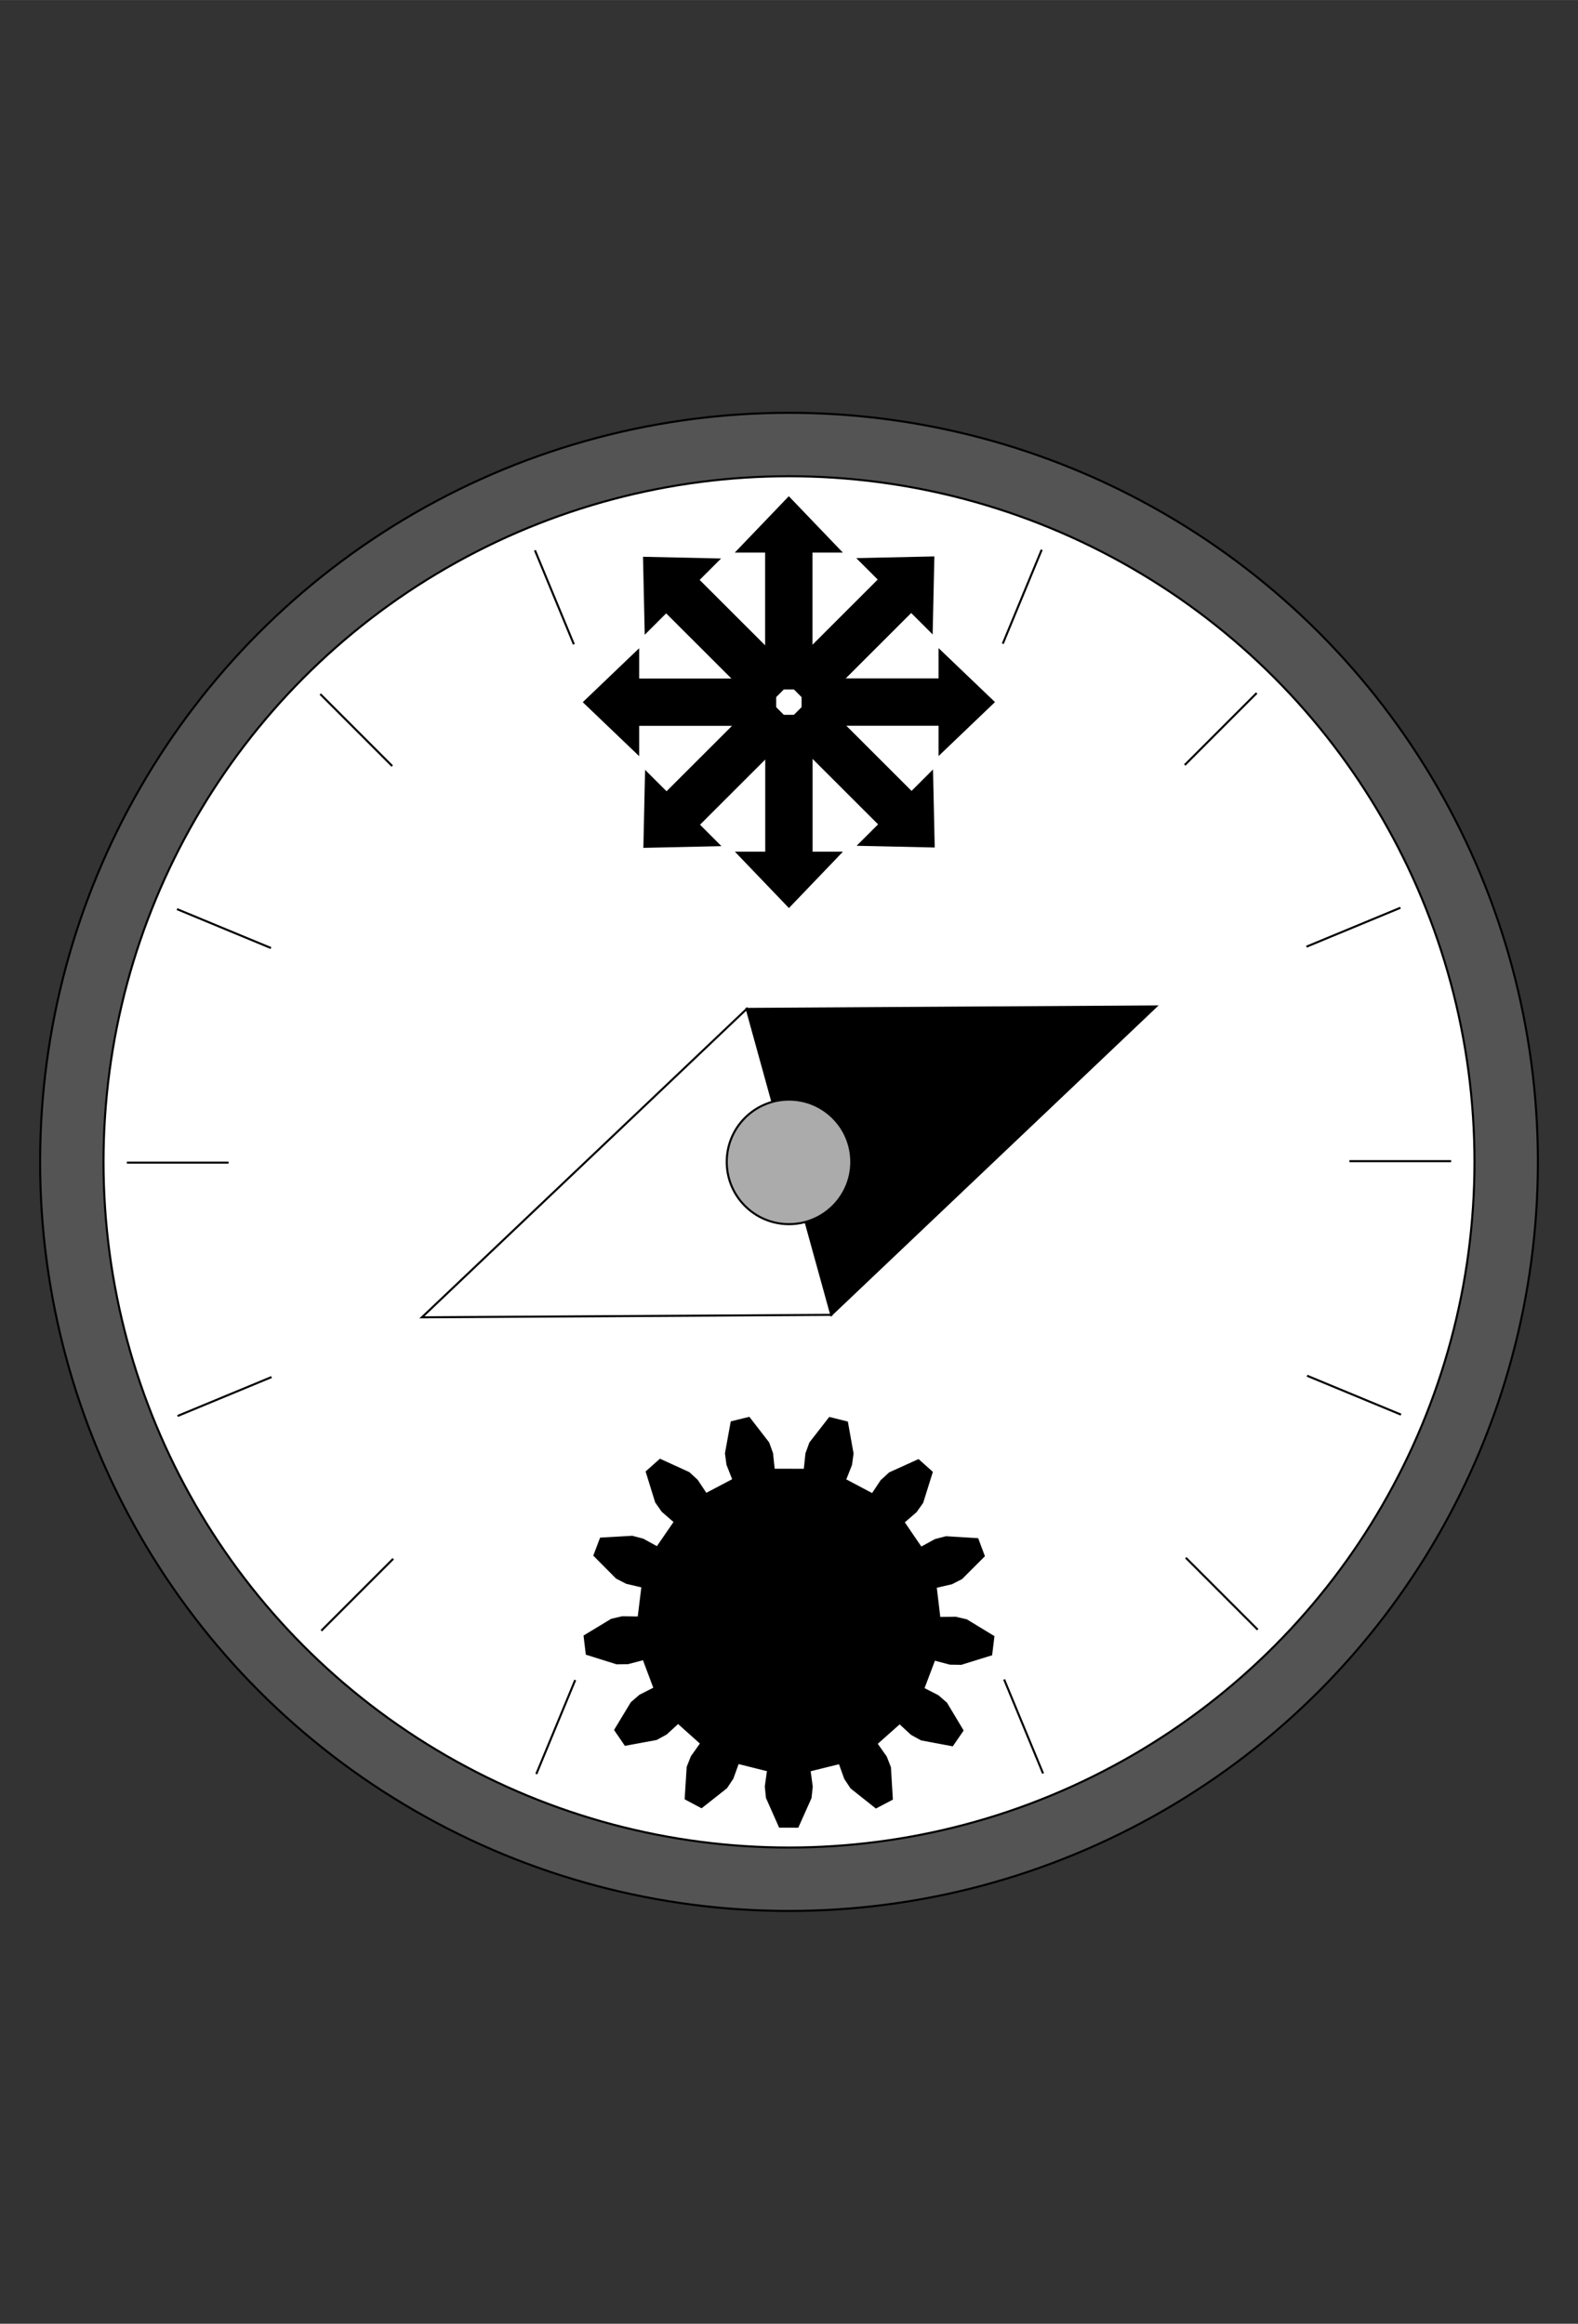 <?xml version="1.0" encoding="UTF-8" standalone="no"?>
<!-- Created with Inkscape (http://www.inkscape.org/) -->

<svg
   xmlns:dc="http://purl.org/dc/elements/1.1/"
   xmlns:cc="http://creativecommons.org/ns#"
   xmlns:rdf="http://www.w3.org/1999/02/22-rdf-syntax-ns#"
   xmlns:svg="http://www.w3.org/2000/svg"
   xmlns="http://www.w3.org/2000/svg"
   xmlns:sodipodi="http://sodipodi.sourceforge.net/DTD/sodipodi-0.dtd"
   xmlns:inkscape="http://www.inkscape.org/namespaces/inkscape"
   sodipodi:docname="toward_sci-mag.svg"
   inkscape:version="0.92.4 (5da689c313, 2019-01-14)"
   version="1.1"
   id="svg2"
   viewBox="0 0 720 1060"
   height="11.778in"
   width="8in"
   inkscape:export-filename="C:\Users\Giltwist\Dropbox\Tarot\Minors\export\toward-sci_mag.png"
   inkscape:export-xdpi="300"
   inkscape:export-ydpi="300">
  <rect x="0" y="0" width="720" height="1060" fill="#333333" stroke="none"/>
  <sodipodi:namedview
     inkscape:window-maximized="1"
     inkscape:window-y="-8"
     inkscape:window-x="-8"
     inkscape:window-height="1377"
     inkscape:window-width="2560"
     units="in"
     showgrid="false"
     inkscape:current-layer="layer1"
     inkscape:document-units="px"
     inkscape:cy="602.20666"
     inkscape:cx="-355.91829"
     inkscape:zoom="0.98994949"
     inkscape:pageshadow="2"
     inkscape:pageopacity="0"
     borderopacity="1.0"
     bordercolor="#666666"
     pagecolor="#000000"
     id="base"
     showguides="true"
     inkscape:guide-bbox="true">
    <sodipodi:guide
       position="359.867,633.673"
       orientation="1,0"
       id="guide4140"
       inkscape:locked="false" />
    <sodipodi:guide
       position="179.464,530.022"
       orientation="0,1"
       id="guide4149"
       inkscape:locked="false" />
  </sodipodi:namedview>
  <defs
     id="defs4">
    <inkscape:path-effect
       effect="powerstroke"
       id="path-effect4186"
       is_visible="true"
       offset_points="0,0.5"
       sort_points="true"
       interpolator_type="CubicBezierJohan"
       interpolator_beta="0.2"
       start_linecap_type="zerowidth"
       linejoin_type="round"
       miter_limit="4"
       end_linecap_type="zerowidth"
       cusp_linecap_type="round" />
  </defs>
  <g
     inkscape:label="Layer 1"
     inkscape:groupmode="layer"
     id="layer1"
     transform="translate(0,7.638)">
    <circle
       style="opacity:1;fill:#545454;fill-opacity:1;fill-rule:nonzero;stroke:#000000;stroke-width:0.938;stroke-linecap:square;stroke-linejoin:miter;stroke-miterlimit:4;stroke-dasharray:none;stroke-dashoffset:0;stroke-opacity:1;paint-order:markers fill stroke"
       id="path872"
       cx="360"
       cy="522.362"
       r="341.699" />
    <circle
       style="opacity:1;fill:#ffffff;fill-opacity:1;fill-rule:nonzero;stroke:#000000;stroke-width:0.938;stroke-linecap:square;stroke-linejoin:miter;stroke-miterlimit:4;stroke-dasharray:none;stroke-dashoffset:0;stroke-opacity:1;paint-order:markers fill stroke"
       id="path930"
       cx="360"
       cy="522.362"
       r="312.768" />
    <g
       id="g984"
       transform="translate(4.8372459e-7,3.75)">
      <path
         id="path4258"
         d="m 428.449,726.854 7.566,-0.102 4.885,1.148 12.146,7.392 -0.963,7.886 -13.562,4.21 -5.016,-0.077 -7.316,-1.944 -5.152,13.619 6.746,3.45 3.796,3.302 7.343,12.229 -4.492,6.532 -13.952,-2.618 -4.405,-2.416 -5.581,-5.145 -10.847,9.648 4.381,6.211 1.837,4.7 0.858,14.264 -6.992,3.682 -11.146,-8.847 -2.786,-4.2 -2.567,-7.167 -14.058,3.467 1.013,7.55 -0.543,5.021 -5.824,13.032 -7.891,-0.012 -5.786,-13.049 -0.528,-5.023 1.035,-7.547 -14.047,-3.508 -2.588,7.159 -2.798,4.192 -11.171,8.814 -6.981,-3.703 0.899,-14.262 1.85,-4.695 4.4,-6.198 -10.819,-9.68 -5.596,5.128 -4.412,2.403 -13.96,2.577 -4.473,-6.545 7.379,-12.207 3.805,-3.291 6.756,-3.43 -5.112,-13.634 -7.321,1.922 -5.016,0.063 -13.55,-4.251 -0.94,-7.889 12.168,-7.356 4.888,-1.133 7.565,0.125 1.766,-14.464 -7.37,-1.724 -4.47,-2.292 -10.036,-10.104 2.809,-7.425 14.169,-0.82 4.852,1.284 6.641,3.651 8.239,-11.981 -5.73,-4.975 -2.901,-4.121 -4.223,-13.643 5.914,-5.26 12.924,5.904 3.703,3.407 4.196,6.34 12.825,-6.754 -2.778,-7.087 -0.666,-5.006 2.557,-14.057 7.664,-1.89 8.719,11.276 1.707,4.75 0.789,7.577 14.473,0.021 0.811,-7.575 1.721,-4.745 8.752,-11.25 7.658,1.913 2.516,14.064 -0.681,5.004 -2.799,7.078 12.805,6.791 4.214,-6.328 3.713,-3.396 12.942,-5.866 5.898,5.277 -4.263,13.631 -2.913,4.112 -5.745,4.958 8.204,12.006 6.652,-3.631 4.855,-1.269 14.167,0.862 2.787,7.433 -10.066,10.075 -4.477,2.278 -7.375,1.702 z"
         style="fill:#000000;fill-opacity:1;stroke:#000000;stroke-width:1.308;stroke-miterlimit:4;stroke-dasharray:none;stroke-opacity:1"
         inkscape:connector-curvature="0" />
      <g
         style="fill:#000000;fill-opacity:1;stroke:#000000;stroke-width:2.986;stroke-miterlimit:4;stroke-dasharray:none;stroke-opacity:1"
         id="g929"
         transform="matrix(0.848,0,0,0.847,75.309,-0.573)">
        <g
           style="fill:#000000;fill-opacity:1;stroke:#000000;stroke-width:3.771;stroke-miterlimit:4;stroke-dasharray:none;stroke-opacity:1"
           id="use889"
           inkscape:transform-center-y="-50.765436"
           inkscape:tile-x0="250.4754"
           inkscape:tile-y0="159.17572"
           transform="matrix(1.02,0,0,0.615,24.967,81.006)">
          <rect
             y="332.205"
             x="293.954"
             height="117.178"
             width="21.213"
             id="rect897"
             style="fill:#000000;fill-opacity:1;fill-rule:evenodd;stroke:#000000;stroke-width:3.771;stroke-linecap:square;stroke-linejoin:miter;stroke-miterlimit:4;stroke-dasharray:none;stroke-dashoffset:0;stroke-opacity:1" />
          <path
             inkscape:transform-center-y="-7.2843136"
             d="m 329.795,329.519 -50.467,0 25.234,-43.706 z"
             inkscape:randomized="0"
             inkscape:rounded="-3.46945e-18"
             inkscape:flatsided="true"
             sodipodi:arg2="1.5707963"
             sodipodi:arg1="0.52359878"
             sodipodi:r2="14.568627"
             sodipodi:r1="29.137255"
             sodipodi:cy="314.95084"
             sodipodi:cx="304.56097"
             sodipodi:sides="3"
             id="path899"
             style="fill:#000000;fill-opacity:1;fill-rule:evenodd;stroke:#000000;stroke-width:3.771;stroke-linecap:square;stroke-linejoin:miter;stroke-miterlimit:4;stroke-dasharray:none;stroke-dashoffset:0;stroke-opacity:1"
             sodipodi:type="star" />
        </g>
        <g
           style="fill:#000000;fill-opacity:1;stroke:#000000;stroke-width:3.771;stroke-miterlimit:4;stroke-dasharray:none;stroke-opacity:1"
           id="use891"
           inkscape:transform-center-y="-50.765436"
           inkscape:tile-x0="250.4754"
           inkscape:tile-y0="159.17572"
           transform="matrix(0.721,0.721,-0.435,0.435,317.036,-55.392)">
          <rect
             y="332.205"
             x="293.954"
             height="117.178"
             width="21.213"
             id="rect903"
             style="fill:#000000;fill-opacity:1;fill-rule:evenodd;stroke:#000000;stroke-width:3.771;stroke-linecap:square;stroke-linejoin:miter;stroke-miterlimit:4;stroke-dasharray:none;stroke-dashoffset:0;stroke-opacity:1" />
          <path
             inkscape:transform-center-y="-7.2843136"
             d="m 329.795,329.519 -50.467,0 25.234,-43.706 z"
             inkscape:randomized="0"
             inkscape:rounded="-3.46945e-18"
             inkscape:flatsided="true"
             sodipodi:arg2="1.5707963"
             sodipodi:arg1="0.52359878"
             sodipodi:r2="14.568627"
             sodipodi:r1="29.137255"
             sodipodi:cy="314.95084"
             sodipodi:cx="304.56097"
             sodipodi:sides="3"
             id="path905"
             style="fill:#000000;fill-opacity:1;fill-rule:evenodd;stroke:#000000;stroke-width:3.771;stroke-linecap:square;stroke-linejoin:miter;stroke-miterlimit:4;stroke-dasharray:none;stroke-dashoffset:0;stroke-opacity:1"
             sodipodi:type="star" />
        </g>
        <g
           style="fill:#000000;fill-opacity:1;stroke:#000000;stroke-width:3.771;stroke-miterlimit:4;stroke-dasharray:none;stroke-opacity:1"
           id="use893"
           inkscape:transform-center-y="-50.765436"
           inkscape:tile-x0="250.4754"
           inkscape:tile-y0="159.17572"
           transform="matrix(0,1.02,-0.615,0,620.009,54.684)">
          <rect
             y="332.205"
             x="293.954"
             height="117.178"
             width="21.213"
             id="rect909"
             style="fill:#000000;fill-opacity:1;fill-rule:evenodd;stroke:#000000;stroke-width:3.771;stroke-linecap:square;stroke-linejoin:miter;stroke-miterlimit:4;stroke-dasharray:none;stroke-dashoffset:0;stroke-opacity:1" />
          <path
             inkscape:transform-center-y="-7.2843136"
             d="m 329.795,329.519 -50.467,0 25.234,-43.706 z"
             inkscape:randomized="0"
             inkscape:rounded="-3.46945e-18"
             inkscape:flatsided="true"
             sodipodi:arg2="1.5707963"
             sodipodi:arg1="0.52359878"
             sodipodi:r2="14.568627"
             sodipodi:r1="29.137255"
             sodipodi:cy="314.95084"
             sodipodi:cx="304.56097"
             sodipodi:sides="3"
             id="path911"
             style="fill:#000000;fill-opacity:1;fill-rule:evenodd;stroke:#000000;stroke-width:3.771;stroke-linecap:square;stroke-linejoin:miter;stroke-miterlimit:4;stroke-dasharray:none;stroke-dashoffset:0;stroke-opacity:1"
             sodipodi:type="star" />
        </g>
        <g
           style="fill:#000000;fill-opacity:1;stroke:#000000;stroke-width:3.771;stroke-miterlimit:4;stroke-dasharray:none;stroke-opacity:1"
           id="use895"
           inkscape:transform-center-y="-50.765436"
           inkscape:tile-x0="250.4754"
           inkscape:tile-y0="159.17572"
           transform="matrix(-0.721,0.721,-0.435,-0.435,756.407,346.754)">
          <rect
             y="332.205"
             x="293.954"
             height="117.178"
             width="21.213"
             id="rect915"
             style="fill:#000000;fill-opacity:1;fill-rule:evenodd;stroke:#000000;stroke-width:3.771;stroke-linecap:square;stroke-linejoin:miter;stroke-miterlimit:4;stroke-dasharray:none;stroke-dashoffset:0;stroke-opacity:1" />
          <path
             inkscape:transform-center-y="-7.2843136"
             d="m 329.795,329.519 -50.467,0 25.234,-43.706 z"
             inkscape:randomized="0"
             inkscape:rounded="-3.46945e-18"
             inkscape:flatsided="true"
             sodipodi:arg2="1.5707963"
             sodipodi:arg1="0.52359878"
             sodipodi:r2="14.568627"
             sodipodi:r1="29.137255"
             sodipodi:cy="314.95084"
             sodipodi:cx="304.56097"
             sodipodi:sides="3"
             id="path917"
             style="fill:#000000;fill-opacity:1;fill-rule:evenodd;stroke:#000000;stroke-width:3.771;stroke-linecap:square;stroke-linejoin:miter;stroke-miterlimit:4;stroke-dasharray:none;stroke-dashoffset:0;stroke-opacity:1"
             sodipodi:type="star" />
        </g>
        <g
           style="fill:#000000;fill-opacity:1;stroke:#000000;stroke-width:3.771;stroke-miterlimit:4;stroke-dasharray:none;stroke-opacity:1"
           id="use897"
           inkscape:transform-center-y="-50.765436"
           inkscape:tile-x0="250.4754"
           inkscape:tile-y0="159.17572"
           transform="matrix(-1.02,0,0,-0.615,646.331,649.727)">
          <rect
             y="332.205"
             x="293.954"
             height="117.178"
             width="21.213"
             id="rect921"
             style="fill:#000000;fill-opacity:1;fill-rule:evenodd;stroke:#000000;stroke-width:3.771;stroke-linecap:square;stroke-linejoin:miter;stroke-miterlimit:4;stroke-dasharray:none;stroke-dashoffset:0;stroke-opacity:1" />
          <path
             inkscape:transform-center-y="-7.2843136"
             d="m 329.795,329.519 -50.467,0 25.234,-43.706 z"
             inkscape:randomized="0"
             inkscape:rounded="-3.46945e-18"
             inkscape:flatsided="true"
             sodipodi:arg2="1.5707963"
             sodipodi:arg1="0.52359878"
             sodipodi:r2="14.568627"
             sodipodi:r1="29.137255"
             sodipodi:cy="314.95084"
             sodipodi:cx="304.56097"
             sodipodi:sides="3"
             id="path923"
             style="fill:#000000;fill-opacity:1;fill-rule:evenodd;stroke:#000000;stroke-width:3.771;stroke-linecap:square;stroke-linejoin:miter;stroke-miterlimit:4;stroke-dasharray:none;stroke-dashoffset:0;stroke-opacity:1"
             sodipodi:type="star" />
        </g>
        <g
           style="fill:#000000;fill-opacity:1;stroke:#000000;stroke-width:3.771;stroke-miterlimit:4;stroke-dasharray:none;stroke-opacity:1"
           id="use899"
           inkscape:transform-center-y="-50.765436"
           inkscape:tile-x0="250.4754"
           inkscape:tile-y0="159.17572"
           transform="matrix(-0.721,-0.721,0.435,-0.435,354.261,786.125)">
          <rect
             y="332.205"
             x="293.954"
             height="117.178"
             width="21.213"
             id="rect927"
             style="fill:#000000;fill-opacity:1;fill-rule:evenodd;stroke:#000000;stroke-width:3.771;stroke-linecap:square;stroke-linejoin:miter;stroke-miterlimit:4;stroke-dasharray:none;stroke-dashoffset:0;stroke-opacity:1" />
          <path
             inkscape:transform-center-y="-7.2843136"
             d="m 329.795,329.519 -50.467,0 25.234,-43.706 z"
             inkscape:randomized="0"
             inkscape:rounded="-3.46945e-18"
             inkscape:flatsided="true"
             sodipodi:arg2="1.5707963"
             sodipodi:arg1="0.52359878"
             sodipodi:r2="14.568627"
             sodipodi:r1="29.137255"
             sodipodi:cy="314.95084"
             sodipodi:cx="304.56097"
             sodipodi:sides="3"
             id="path929"
             style="fill:#000000;fill-opacity:1;fill-rule:evenodd;stroke:#000000;stroke-width:3.771;stroke-linecap:square;stroke-linejoin:miter;stroke-miterlimit:4;stroke-dasharray:none;stroke-dashoffset:0;stroke-opacity:1"
             sodipodi:type="star" />
        </g>
        <g
           style="fill:#000000;fill-opacity:1;stroke:#000000;stroke-width:3.771;stroke-miterlimit:4;stroke-dasharray:none;stroke-opacity:1"
           id="use901"
           inkscape:transform-center-y="-50.765436"
           inkscape:tile-x0="250.4754"
           inkscape:tile-y0="159.17572"
           transform="matrix(0,-1.02,0.615,0,51.288,676.048)">
          <rect
             y="332.205"
             x="293.954"
             height="117.178"
             width="21.213"
             id="rect933"
             style="fill:#000000;fill-opacity:1;fill-rule:evenodd;stroke:#000000;stroke-width:3.771;stroke-linecap:square;stroke-linejoin:miter;stroke-miterlimit:4;stroke-dasharray:none;stroke-dashoffset:0;stroke-opacity:1" />
          <path
             inkscape:transform-center-y="-7.2843136"
             d="m 329.795,329.519 -50.467,0 25.234,-43.706 z"
             inkscape:randomized="0"
             inkscape:rounded="-3.46945e-18"
             inkscape:flatsided="true"
             sodipodi:arg2="1.5707963"
             sodipodi:arg1="0.52359878"
             sodipodi:r2="14.568627"
             sodipodi:r1="29.137255"
             sodipodi:cy="314.95084"
             sodipodi:cx="304.56097"
             sodipodi:sides="3"
             id="path935"
             style="fill:#000000;fill-opacity:1;fill-rule:evenodd;stroke:#000000;stroke-width:3.771;stroke-linecap:square;stroke-linejoin:miter;stroke-miterlimit:4;stroke-dasharray:none;stroke-dashoffset:0;stroke-opacity:1"
             sodipodi:type="star" />
        </g>
        <g
           style="fill:#000000;fill-opacity:1;stroke:#000000;stroke-width:3.771;stroke-miterlimit:4;stroke-dasharray:none;stroke-opacity:1"
           id="use903"
           inkscape:transform-center-y="-50.765436"
           inkscape:tile-x0="250.4754"
           inkscape:tile-y0="159.17572"
           transform="matrix(0.721,-0.721,0.435,0.435,-85.11,383.979)">
          <rect
             y="332.205"
             x="293.954"
             height="117.178"
             width="21.213"
             id="rect939"
             style="fill:#000000;fill-opacity:1;fill-rule:evenodd;stroke:#000000;stroke-width:3.771;stroke-linecap:square;stroke-linejoin:miter;stroke-miterlimit:4;stroke-dasharray:none;stroke-dashoffset:0;stroke-opacity:1" />
          <path
             inkscape:transform-center-y="-7.2843136"
             d="m 329.795,329.519 -50.467,0 25.234,-43.706 z"
             inkscape:randomized="0"
             inkscape:rounded="-3.46945e-18"
             inkscape:flatsided="true"
             sodipodi:arg2="1.5707963"
             sodipodi:arg1="0.52359878"
             sodipodi:r2="14.568627"
             sodipodi:r1="29.137255"
             sodipodi:cy="314.95084"
             sodipodi:cx="304.56097"
             sodipodi:sides="3"
             id="path941"
             style="fill:#000000;fill-opacity:1;fill-rule:evenodd;stroke:#000000;stroke-width:3.771;stroke-linecap:square;stroke-linejoin:miter;stroke-miterlimit:4;stroke-dasharray:none;stroke-dashoffset:0;stroke-opacity:1"
             sodipodi:type="star" />
        </g>
      </g>
    </g>
    <ellipse
       style="opacity:1;fill:#808080;fill-opacity:1;fill-rule:evenodd;stroke:#000000;stroke-width:4.688;stroke-linecap:butt;stroke-linejoin:miter;stroke-miterlimit:4;stroke-dasharray:none;stroke-dashoffset:0;stroke-opacity:1;paint-order:markers stroke fill"
       id="path3015"
       cx="360"
       cy="522.362"
       r="154.199" />
    <path
       style="fill:#000000;fill-opacity:1;stroke:#000000;stroke-width:0.938px;stroke-linecap:butt;stroke-linejoin:miter;stroke-opacity:1"
       d="M 340.707,452.583 379.293,592.141 527.492,451.452 Z"
       id="path904"
       inkscape:connector-curvature="0"
       sodipodi:nodetypes="cccc" />
    <path
       style="fill:#ffffff;fill-opacity:1;stroke:#000000;stroke-width:0.938px;stroke-linecap:butt;stroke-linejoin:miter;stroke-opacity:1"
       d="M 379.293,592.141 340.707,452.583 192.508,593.272 Z"
       id="path904-4"
       inkscape:connector-curvature="0"
       sodipodi:nodetypes="cccc" />
    <circle
       style="opacity:1;fill:#ababab;fill-opacity:1;fill-rule:nonzero;stroke:#000000;stroke-width:0.938;stroke-linecap:square;stroke-linejoin:miter;stroke-miterlimit:4;stroke-dasharray:none;stroke-dashoffset:0;stroke-opacity:1;paint-order:markers fill stroke"
       id="path925"
       cx="360"
       cy="522.362"
       r="28.411" />
    <g
       id="g1130"
       transform="translate(-46.28,-0.603)">
      <path
         style="fill:none;stroke:#000000;stroke-width:0.938px;stroke-linecap:butt;stroke-linejoin:miter;stroke-opacity:1"
         d="m 104.172,523.3 c 40.722,0 46.404,0 46.404,0"
         id="use1050"
         inkscape:connector-curvature="0"
         inkscape:transform-center-x="278.90625"
         inkscape:transform-center-y="0.33482143"
         inkscape:tile-x0="57.768098"
         inkscape:tile-y0="529.53123" />
      <path
         style="fill:none;stroke:#000000;stroke-width:0.938px;stroke-linecap:butt;stroke-linejoin:miter;stroke-opacity:1"
         d="m 127.04,407.662 c 37.622,15.584 42.872,17.758 42.872,17.758"
         id="use1052"
         inkscape:connector-curvature="0"
         inkscape:transform-center-x="278.90625"
         inkscape:transform-center-y="0.33482143"
         inkscape:tile-x0="57.768098"
         inkscape:tile-y0="529.53123" />
      <path
         style="fill:none;stroke:#000000;stroke-width:0.938px;stroke-linecap:butt;stroke-linejoin:miter;stroke-opacity:1"
         d="m 192.421,309.579 c 28.795,28.795 32.812,32.812 32.812,32.812"
         id="use1054"
         inkscape:connector-curvature="0"
         inkscape:transform-center-x="278.90625"
         inkscape:transform-center-y="0.33482143"
         inkscape:tile-x0="57.768098"
         inkscape:tile-y0="529.53123" />
      <path
         style="fill:none;stroke:#000000;stroke-width:0.938px;stroke-linecap:butt;stroke-linejoin:miter;stroke-opacity:1"
         d="m 290.359,243.981 c 15.584,37.622 17.758,42.872 17.758,42.872"
         id="use1056"
         inkscape:connector-curvature="0"
         inkscape:transform-center-x="278.90625"
         inkscape:transform-center-y="0.33482143"
         inkscape:tile-x0="57.768098"
         inkscape:tile-y0="529.53123" />
      <path
         style="fill:none;stroke:#000000;stroke-width:0.938px;stroke-linecap:butt;stroke-linejoin:miter;stroke-opacity:1"
         d="m 405.945,220.857 c 0,40.722 0,46.404 0,46.404"
         id="use1058"
         inkscape:connector-curvature="0"
         inkscape:transform-center-x="278.90625"
         inkscape:transform-center-y="0.33482143"
         inkscape:tile-x0="57.768098"
         inkscape:tile-y0="529.53123" />
      <path
         style="fill:none;stroke:#000000;stroke-width:0.938px;stroke-linecap:butt;stroke-linejoin:miter;stroke-opacity:1"
         d="m 521.583,243.725 c -15.584,37.622 -17.758,42.872 -17.758,42.872"
         id="use1060"
         inkscape:connector-curvature="0"
         inkscape:transform-center-x="278.90625"
         inkscape:transform-center-y="0.33482143"
         inkscape:tile-x0="57.768098"
         inkscape:tile-y0="529.53123" />
      <path
         style="fill:none;stroke:#000000;stroke-width:0.938px;stroke-linecap:butt;stroke-linejoin:miter;stroke-opacity:1"
         d="m 619.666,309.105 c -28.795,28.795 -32.812,32.812 -32.812,32.812"
         id="use1062"
         inkscape:connector-curvature="0"
         inkscape:transform-center-x="278.90625"
         inkscape:transform-center-y="0.33482143"
         inkscape:tile-x0="57.768098"
         inkscape:tile-y0="529.53123" />
      <path
         style="fill:none;stroke:#000000;stroke-width:0.938px;stroke-linecap:butt;stroke-linejoin:miter;stroke-opacity:1"
         d="m 685.264,407.044 c -37.622,15.584 -42.872,17.758 -42.872,17.758"
         id="use1064"
         inkscape:connector-curvature="0"
         inkscape:transform-center-x="278.90625"
         inkscape:transform-center-y="0.33482143"
         inkscape:tile-x0="57.768098"
         inkscape:tile-y0="529.53123" />
      <path
         style="fill:none;stroke:#000000;stroke-width:0.938px;stroke-linecap:butt;stroke-linejoin:miter;stroke-opacity:1"
         d="m 708.388,522.63 c -40.722,0 -46.404,0 -46.404,0"
         id="use1066"
         inkscape:connector-curvature="0"
         inkscape:transform-center-x="278.90625"
         inkscape:transform-center-y="0.33482143"
         inkscape:tile-x0="57.768098"
         inkscape:tile-y0="529.53123" />
      <path
         style="fill:none;stroke:#000000;stroke-width:0.938px;stroke-linecap:butt;stroke-linejoin:miter;stroke-opacity:1"
         d="m 685.52,638.267 c -37.622,-15.584 -42.872,-17.758 -42.872,-17.758"
         id="use1068"
         inkscape:connector-curvature="0"
         inkscape:transform-center-x="278.90625"
         inkscape:transform-center-y="0.33482143"
         inkscape:tile-x0="57.768098"
         inkscape:tile-y0="529.53123" />
      <path
         style="fill:none;stroke:#000000;stroke-width:0.938px;stroke-linecap:butt;stroke-linejoin:miter;stroke-opacity:1"
         d="m 620.14,736.351 c -28.795,-28.795 -32.812,-32.812 -32.812,-32.812"
         id="use1070"
         inkscape:connector-curvature="0"
         inkscape:transform-center-x="278.90625"
         inkscape:transform-center-y="0.33482143"
         inkscape:tile-x0="57.768098"
         inkscape:tile-y0="529.53123" />
      <path
         style="fill:none;stroke:#000000;stroke-width:0.938px;stroke-linecap:butt;stroke-linejoin:miter;stroke-opacity:1"
         d="m 522.201,801.948 c -15.584,-37.622 -17.758,-42.872 -17.758,-42.872"
         id="use1072"
         inkscape:connector-curvature="0"
         inkscape:transform-center-x="278.90625"
         inkscape:transform-center-y="0.33482143"
         inkscape:tile-x0="57.768098"
         inkscape:tile-y0="529.53123" />
      <path
         style="fill:none;stroke:#000000;stroke-width:0.938px;stroke-linecap:butt;stroke-linejoin:miter;stroke-opacity:1"
         d="m 406.615,825.073 c 0,-40.722 0,-46.404 0,-46.404"
         id="use1074"
         inkscape:connector-curvature="0"
         inkscape:transform-center-x="278.90625"
         inkscape:transform-center-y="0.33482143"
         inkscape:tile-x0="57.768098"
         inkscape:tile-y0="529.53123" />
      <path
         style="fill:none;stroke:#000000;stroke-width:0.938px;stroke-linecap:butt;stroke-linejoin:miter;stroke-opacity:1"
         d="m 290.978,802.205 c 15.584,-37.622 17.758,-42.872 17.758,-42.872"
         id="use1076"
         inkscape:connector-curvature="0"
         inkscape:transform-center-x="278.90625"
         inkscape:transform-center-y="0.33482143"
         inkscape:tile-x0="57.768098"
         inkscape:tile-y0="529.53123" />
      <path
         style="fill:none;stroke:#000000;stroke-width:0.938px;stroke-linecap:butt;stroke-linejoin:miter;stroke-opacity:1"
         d="m 192.894,736.824 c 28.795,-28.795 32.812,-32.812 32.812,-32.812"
         id="use1078"
         inkscape:connector-curvature="0"
         inkscape:transform-center-x="278.90625"
         inkscape:transform-center-y="0.33482143"
         inkscape:tile-x0="57.768098"
         inkscape:tile-y0="529.53123" />
      <path
         style="fill:none;stroke:#000000;stroke-width:0.938px;stroke-linecap:butt;stroke-linejoin:miter;stroke-opacity:1"
         d="m 127.297,638.886 c 37.622,-15.584 42.872,-17.758 42.872,-17.758"
         id="use1080"
         inkscape:connector-curvature="0"
         inkscape:transform-center-x="278.90625"
         inkscape:transform-center-y="0.33482143"
         inkscape:tile-x0="57.768098"
         inkscape:tile-y0="529.53123" />
    </g>
  </g>
</svg>
